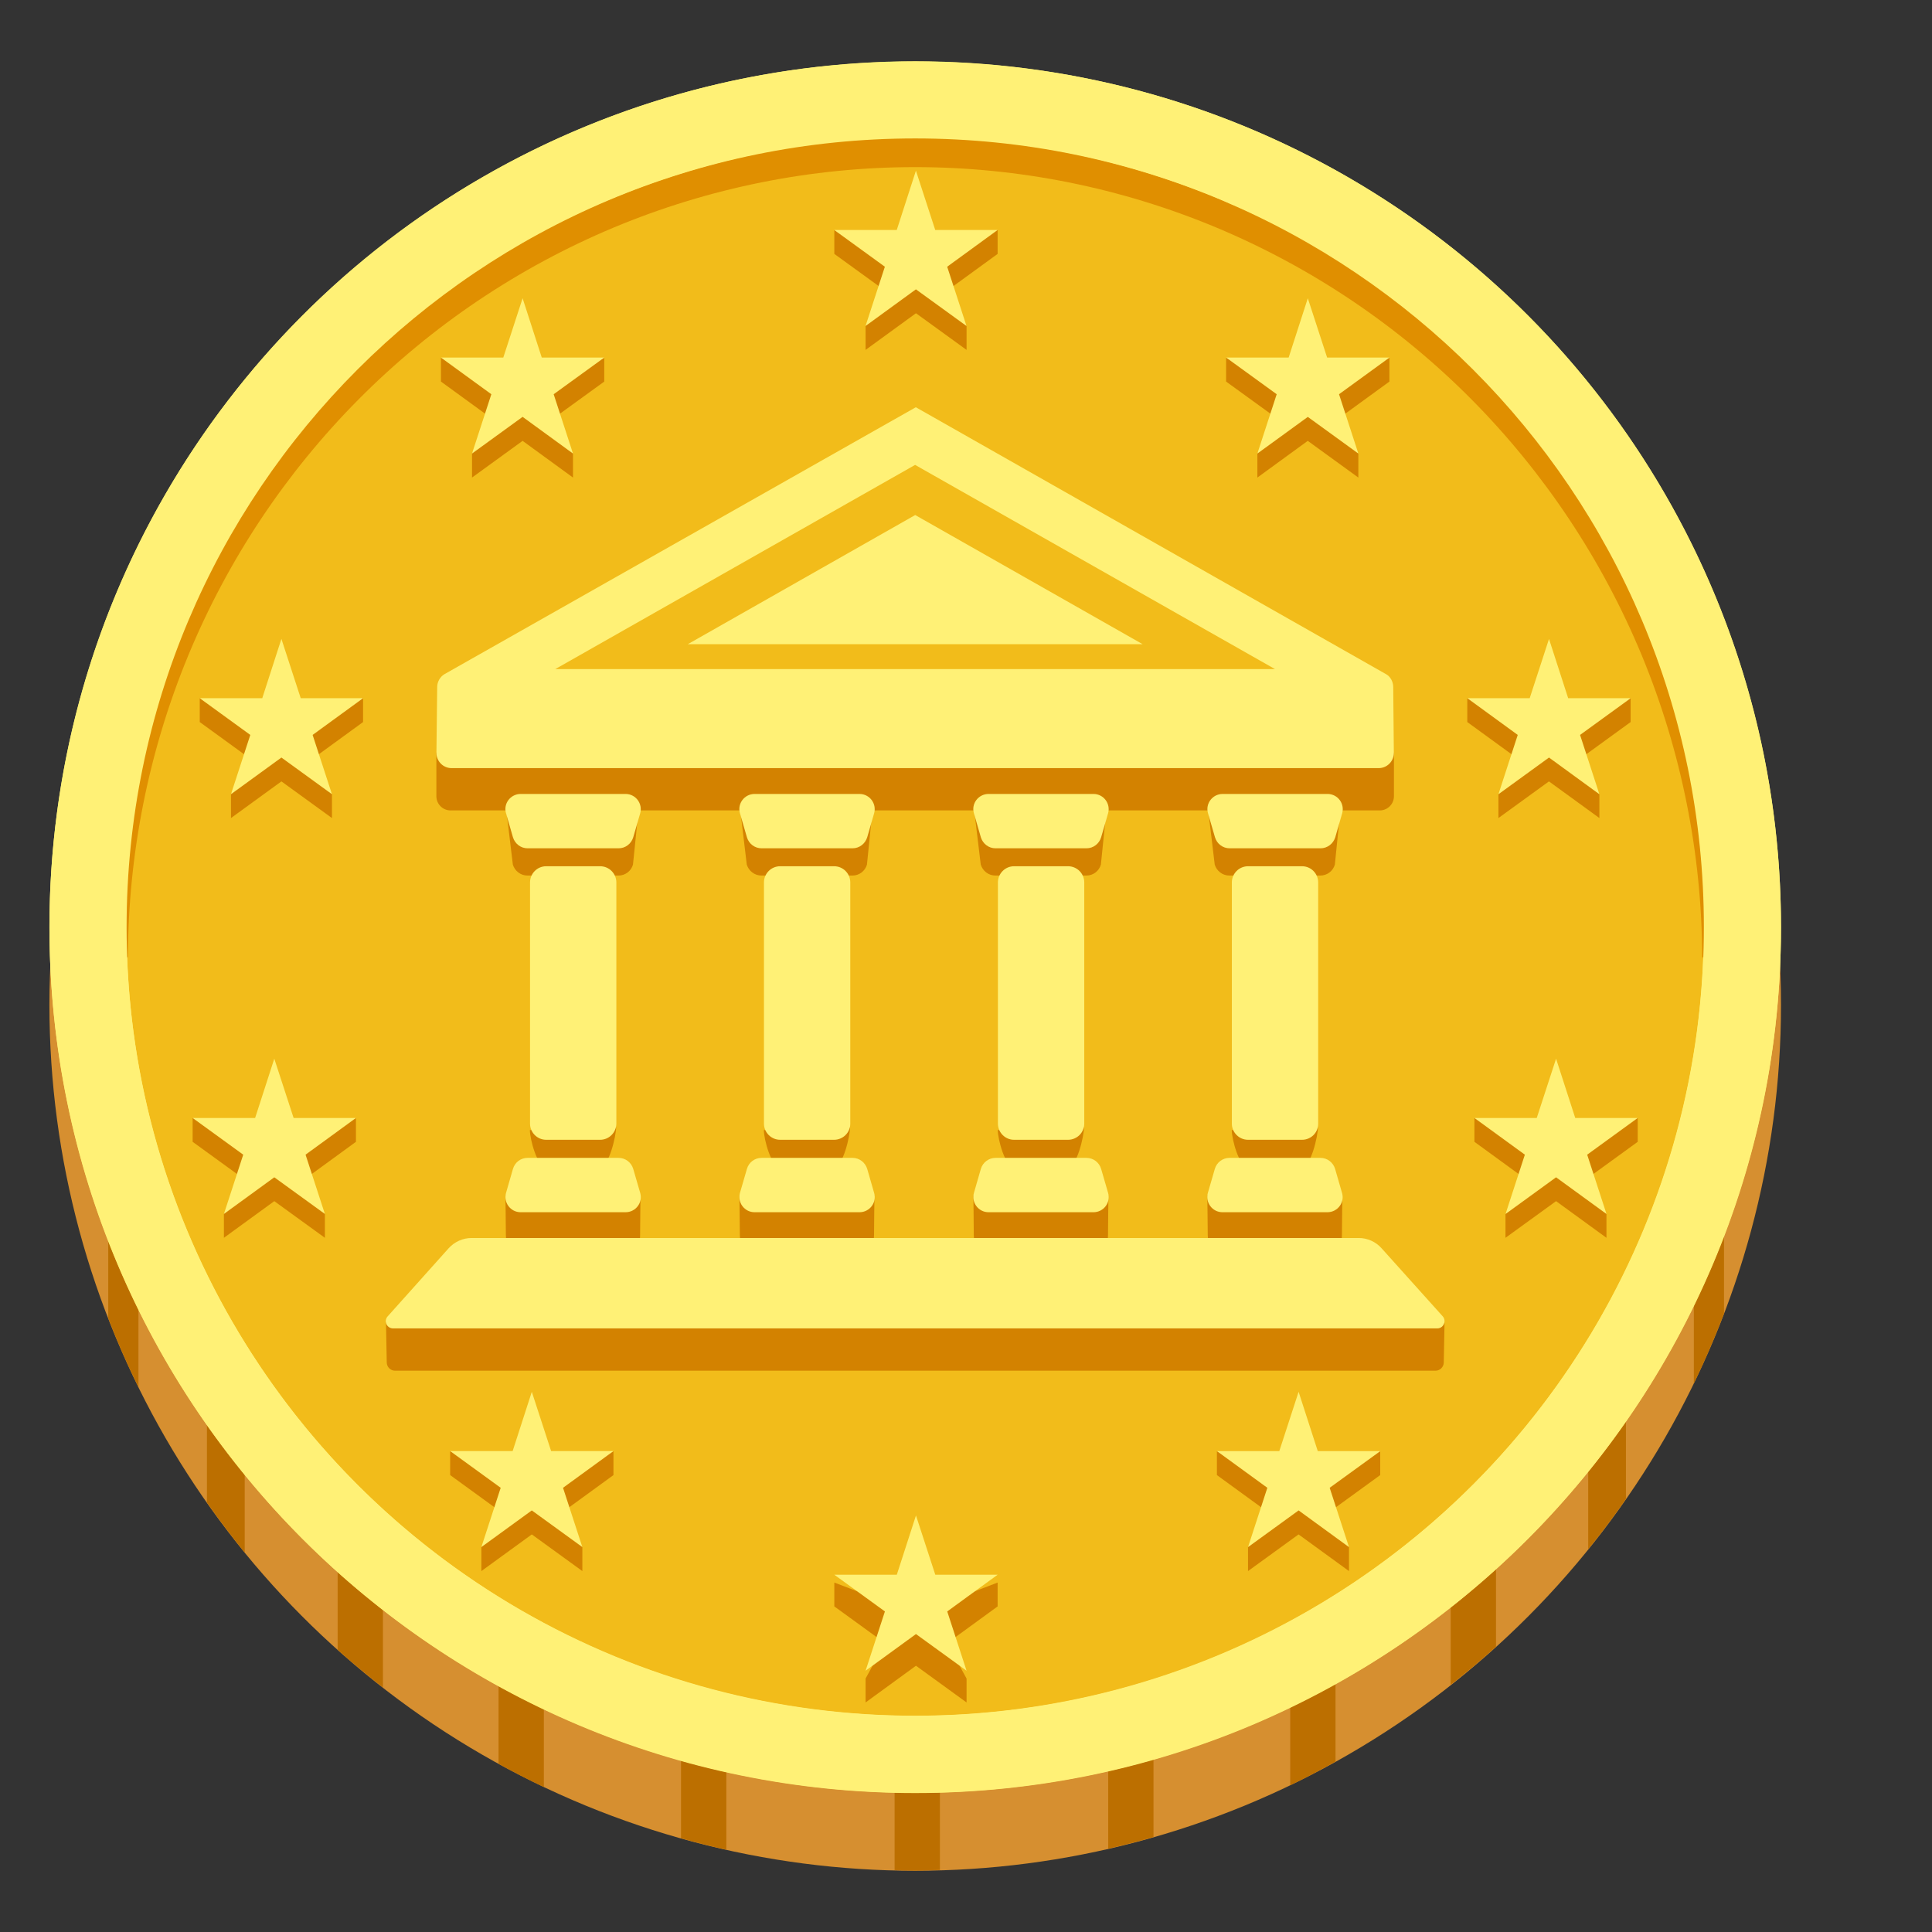 <svg width="38" height="38" viewBox="0 0 38 38" fill="none" xmlns="http://www.w3.org/2000/svg" xmlns:xlink="http://www.w3.org/1999/xlink">
<rect x="0" y="0" width="38" height="38" fill="#333333" stroke="none"/>
<circle cx="18.001" cy="19.766" r="17.029" fill="#D68F30"/>
<path d="M2.129,24.189L2.129,25.929C2.307,26.389 2.506,26.844 2.723,27.283L2.723,24.189L2.129,24.189ZM4.07,27.464L4.07,29.554C4.308,29.889 4.554,30.219 4.813,30.537L4.813,27.464L4.07,27.464ZM6.641,30.195L6.641,32.449C6.929,32.707 7.226,32.953 7.532,33.191L7.532,30.195L6.641,30.195ZM9.806,32.27L9.806,34.693C10.097,34.853 10.394,35.005 10.697,35.15L10.697,32.27L9.806,32.27ZM13.395,33.592L13.395,36.157C13.689,36.24 13.986,36.314 14.286,36.382L14.286,33.592L13.395,33.592ZM17.596,34.049L17.596,36.783C17.73,36.786 17.863,36.792 18,36.792C18.163,36.792 18.326,36.783 18.487,36.78L18.487,34.049L17.596,34.049ZM21.797,33.571L21.797,36.361C22.097,36.293 22.394,36.216 22.688,36.133L22.688,33.571L21.797,33.571ZM25.377,32.232L25.377,35.114C25.68,34.969 25.977,34.812 26.268,34.648L26.268,32.232L25.377,32.232ZM28.533,30.139L28.533,33.137C28.839,32.898 29.136,32.649 29.424,32.389L29.424,30.139L28.533,30.139ZM31.98,27.399L31.238,27.399L31.238,30.471C31.496,30.151 31.745,29.821 31.98,29.483L31.98,27.399ZM33.909,24.112L33.316,24.112L33.316,27.212C33.532,26.763 33.731,26.303 33.909,25.837L33.909,24.112Z" fill="#BC6F00"/>
<circle cx="18.001" cy="18.234" r="17.029" fill="#FFF176"/>
<circle cx="18" cy="18.234" r="15.512" fill="#F2BC1A"/>
<path d="M2.459,18.829C2.349,16.786 2.703,14.714 3.415,12.772C4.157,10.837 5.294,9.046 6.728,7.526C9.608,4.481 13.788,2.714 18.001,2.693C22.213,2.717 26.396,4.481 29.27,7.529C30.707,9.046 31.841,10.84 32.583,12.772C33.298,14.717 33.652,16.786 33.539,18.829L33.48,18.829C33.474,16.791 33.07,14.774 32.292,12.891C31.512,11.01 30.374,9.299 28.94,7.853C27.506,6.409 25.801,5.261 23.923,4.475C22.046,3.691 20.032,3.287 17.998,3.287C15.963,3.287 13.949,3.691 12.072,4.475C10.194,5.261 8.489,6.409 7.055,7.853C5.62,9.298 4.482,11.009 3.703,12.891C2.925,14.774 2.521,16.791 2.516,18.829L2.459,18.829Z" fill="#E08F00"/>
<path d="M18.001,1.209C8.596,1.209 0.973,8.833 0.973,18.238C0.973,27.643 8.596,35.267 18.001,35.267C27.406,35.267 35.03,27.643 35.03,18.238C35.03,8.833 27.406,1.209 18.001,1.209ZM18.001,33.749C9.434,33.749 2.49,26.806 2.49,18.238C2.49,9.667 9.434,2.723 18.001,2.723C26.569,2.723 33.513,9.667 33.513,18.235C33.513,26.803 26.569,33.749 18.001,33.749Z" fill="#FFF176"/>
<path d="M10.279,6.338L10.656,7.505L11.885,7.036L11.885,7.505L10.89,8.226L11.27,8.921L11.27,9.393L10.279,8.671L9.284,9.393L9.284,8.921L9.664,8.226L8.673,7.505L8.673,7.036L9.899,7.505L10.279,6.338ZM5.535,13.035L5.915,14.202L7.141,13.733L7.141,14.202L6.149,14.924L6.529,15.621L6.529,16.09L5.535,15.369L4.543,16.09L4.543,15.621L4.923,14.924L3.929,14.202L3.929,13.733L5.158,14.202L5.535,13.035ZM5.395,21.291L5.775,22.458L7.001,21.989L7.001,22.458L6.01,23.18L6.39,23.877L6.39,24.346L5.395,23.625L4.404,24.346L4.404,23.877L4.784,23.18L3.789,22.458L3.789,21.989L5.018,22.458L5.395,21.291ZM10.46,27.846L10.84,29.013L12.066,28.544L12.066,29.013L11.074,29.735L11.454,30.429L11.454,30.901L10.46,30.18L9.468,30.901L9.468,30.429L9.848,29.735L8.854,29.013L8.854,28.544L10.083,29.013L10.46,27.846ZM25.722,6.338L25.345,7.505L24.116,7.036L24.116,7.505L25.111,8.226L24.731,8.921L24.731,9.393L25.722,8.671L26.717,9.393L26.717,8.921L26.337,8.226L27.328,7.505L27.328,7.036L26.102,7.505L25.722,6.338ZM30.466,13.035L30.086,14.202L28.86,13.733L28.86,14.202L29.852,14.924L29.472,15.621L29.472,16.09L30.466,15.369L31.458,16.09L31.458,15.621L31.078,14.924L32.072,14.202L32.072,13.733L30.843,14.202L30.466,13.035ZM30.606,21.291L30.226,22.458L29,21.989L29,22.458L29.991,23.18L29.611,23.877L29.611,24.346L30.606,23.625L31.597,24.346L31.597,23.877L31.217,23.18L32.212,22.458L32.212,21.989L30.983,22.458L30.606,21.291ZM25.541,27.846L25.161,29.013L23.935,28.544L23.935,29.013L24.927,29.735L24.547,30.429L24.547,30.901L25.541,30.18L26.533,30.901L26.533,30.429L26.153,29.735L27.147,29.013L27.147,28.544L25.918,29.013L25.541,27.846Z" fill="#D38200"/>
<path d="M25.542,27.375L25.919,28.542L27.148,28.542L26.153,29.263L26.533,30.43L25.542,29.708L24.547,30.43L24.927,29.263L23.936,28.542L25.162,28.542L25.542,27.375ZM30.606,20.823L30.983,21.989L32.212,21.989L31.218,22.711L31.598,23.878L30.606,23.156L29.612,23.878L29.992,22.711L29,21.989L30.226,21.989L30.606,20.823ZM30.467,12.567L30.844,13.733L32.073,13.733L31.078,14.455L31.458,15.622L30.467,14.9L29.472,15.622L29.852,14.455L28.861,13.733L30.087,13.733L30.467,12.567ZM25.723,5.866L26.103,7.033L27.329,7.033L26.337,7.754L26.717,8.921L25.723,8.2L24.731,8.921L25.111,7.754L24.117,7.033L25.346,7.033L25.723,5.866Z" fill="#FFF176"/>
<path d="M18.016,30.43L18.396,31.596L19.622,31.127L19.622,31.596L18.631,32.318L19.011,33.015L19.011,33.485L18.016,32.763L17.025,33.485L17.025,33.015L17.405,32.318L16.41,31.596L16.41,31.127L17.639,31.596L18.016,30.43Z" fill="#D38200"/>
<path d="M18.016,29.807L18.396,30.973L19.622,30.973L18.631,31.695L19.011,32.861L18.016,32.14L17.025,32.861L17.405,31.695L16.41,30.973L17.639,30.973L18.016,29.807Z" fill="#FFF176"/>
<path d="M18.016,3.827L18.396,4.994L19.622,4.525L19.622,4.994L18.631,5.715L19.011,6.413L19.011,6.882L18.016,6.161L17.025,6.882L17.025,6.413L17.405,5.715L16.41,4.994L16.41,4.525L17.639,4.994L18.016,3.827Z" fill="#D38200"/>
<path d="M18.015,3.357L18.395,4.524L19.621,4.524L18.63,5.246L19.01,6.412L18.015,5.691L17.024,6.412L17.404,5.246L16.409,4.524L17.638,4.524L18.015,3.357ZM10.46,27.375L10.083,28.541L8.854,28.541L9.848,29.263L9.468,30.429L10.46,29.708L11.454,30.429L11.074,29.263L12.066,28.541L10.84,28.541L10.46,27.375ZM5.395,20.823L5.018,21.989L3.789,21.989L4.784,22.711L4.404,23.877L5.395,23.156L6.39,23.877L6.01,22.711L7.001,21.989L5.775,21.989L5.395,20.823ZM5.535,12.566L5.158,13.733L3.929,13.733L4.923,14.455L4.543,15.621L5.535,14.9L6.529,15.621L6.149,14.455L7.141,13.733L5.915,13.733L5.535,12.566ZM10.279,5.866L9.899,7.033L8.673,7.033L9.664,7.754L9.284,8.921L10.279,8.199L11.27,8.921L10.89,7.754L11.885,7.033L10.656,7.033L10.279,5.866Z" fill="#FFF176"/>
<path d="M27.269,14.31C27.269,14.206 8.75,14.31 8.75,14.31L8.583,14.809L8.583,15.661C8.583,15.815 8.708,15.94 8.862,15.94L27.138,15.94C27.292,15.94 27.417,15.815 27.417,15.661L27.417,14.832L27.269,14.31ZM27.295,25.383L8.827,25.383L7.592,26.004L7.607,26.802C7.61,26.888 7.681,26.96 7.77,26.96L28.234,26.96C28.32,26.96 28.394,26.891 28.397,26.802L28.412,26.019L27.295,25.383Z" fill="#D38200"/>
<path d="M11.803,22.954L10.74,22.954C10.565,22.954 10.422,22.402 10.422,22.227L12.118,22.173C12.118,22.348 11.975,22.954 11.803,22.954ZM12.165,17.221L10.375,17.221C10.241,17.221 10.125,17.132 10.087,17.005L9.947,15.838L12.569,15.838L12.45,17.005C12.414,17.132 12.299,17.221 12.165,17.221ZM10.375,23.307L12.165,23.307C12.299,23.307 12.563,23.39 12.598,23.518C12.598,23.518 12.59,24.073 12.59,24.293C12.59,24.513 12.5,24.673 12.302,24.673L10.238,24.673C10.039,24.673 9.95,24.495 9.95,24.293C9.95,24.091 9.941,23.524 9.941,23.524C9.98,23.396 10.241,23.307 10.375,23.307ZM25.608,22.954L24.545,22.954C24.37,22.954 24.227,22.402 24.227,22.227L25.922,22.173C25.922,22.348 25.783,22.954 25.608,22.954ZM25.97,17.221L24.18,17.221C24.046,17.221 23.93,17.132 23.892,17.005L23.752,15.838L26.373,15.838L26.255,17.005C26.219,17.132 26.103,17.221 25.97,17.221ZM24.18,23.307L25.97,23.307C26.103,23.307 26.368,23.39 26.403,23.518C26.403,23.518 26.394,24.073 26.394,24.293C26.394,24.513 26.305,24.673 26.106,24.673L24.043,24.673C23.844,24.673 23.755,24.495 23.755,24.293C23.755,24.091 23.746,23.524 23.746,23.524C23.785,23.396 24.046,23.307 24.18,23.307ZM21.006,22.954L19.943,22.954C19.768,22.954 19.625,22.402 19.625,22.227L21.321,22.173C21.321,22.348 21.181,22.954 21.006,22.954ZM21.368,17.221L19.578,17.221C19.444,17.221 19.329,17.132 19.29,17.005L19.15,15.838L21.772,15.838L21.653,17.005C21.618,17.132 21.502,17.221 21.368,17.221ZM19.578,23.307L21.368,23.307C21.502,23.307 21.766,23.39 21.802,23.518C21.802,23.518 21.793,24.073 21.793,24.293C21.793,24.513 21.704,24.673 21.505,24.673L19.441,24.673C19.243,24.673 19.153,24.495 19.153,24.293C19.153,24.091 19.145,23.524 19.145,23.524C19.183,23.396 19.444,23.307 19.578,23.307ZM16.404,22.954L15.342,22.954C15.166,22.954 15.024,22.402 15.024,22.227L16.719,22.173C16.719,22.348 16.58,22.954 16.404,22.954ZM16.767,17.221L14.976,17.221C14.843,17.221 14.727,17.132 14.688,17.005L14.549,15.838L17.17,15.838L17.052,17.005C17.016,17.132 16.9,17.221 16.767,17.221ZM14.976,23.307L16.767,23.307C16.9,23.307 17.164,23.39 17.2,23.518C17.2,23.518 17.191,24.073 17.191,24.293C17.191,24.513 17.102,24.673 16.903,24.673L14.84,24.673C14.641,24.673 14.552,24.495 14.552,24.293C14.552,24.091 14.543,23.524 14.543,23.524C14.582,23.396 14.843,23.307 14.976,23.307Z" fill="#D38200"/>
<path d="M27.403,13.514C27.403,13.41 27.349,13.312 27.269,13.264L18.013,8.01L8.744,13.259C8.655,13.312 8.599,13.41 8.599,13.514L8.584,14.811C8.584,14.974 8.718,15.108 8.881,15.108L27.118,15.108C27.281,15.108 27.415,14.974 27.415,14.811L27.403,13.514Z" fill="#FFF176"/>
<path d="M25.077,13.16L17.999,9.144L10.922,13.16L25.077,13.16Z" fill="#F2BC1A"/>
<path d="M22.475,12.671L18.001,10.13L13.527,12.671L22.475,12.671ZM26.726,24.35L9.276,24.35C9.103,24.35 8.94,24.424 8.824,24.552L7.625,25.891C7.542,25.983 7.607,26.128 7.732,26.128L28.27,26.128C28.391,26.128 28.457,25.983 28.377,25.891L27.174,24.552C27.061,24.424 26.895,24.35 26.726,24.35ZM25.61,22.418L24.547,22.418C24.372,22.418 24.229,22.275 24.229,22.1L24.229,17.356C24.229,17.181 24.372,17.038 24.547,17.038L25.61,17.038C25.785,17.038 25.927,17.181 25.927,17.356L25.927,22.103C25.927,22.278 25.785,22.418 25.61,22.418ZM25.975,16.685L24.185,16.685C24.051,16.685 23.935,16.596 23.897,16.468L23.76,15.996C23.704,15.806 23.849,15.616 24.048,15.616L26.111,15.616C26.31,15.616 26.453,15.806 26.399,15.996L26.263,16.468C26.224,16.596 26.106,16.685 25.975,16.685ZM24.182,22.774L25.972,22.774C26.106,22.774 26.221,22.863 26.26,22.991L26.396,23.463C26.453,23.653 26.307,23.843 26.108,23.843L24.045,23.843C23.846,23.843 23.704,23.653 23.757,23.463L23.894,22.991C23.932,22.86 24.051,22.774 24.182,22.774ZM11.805,22.418L10.742,22.418C10.567,22.418 10.425,22.275 10.425,22.1L10.425,17.356C10.425,17.181 10.567,17.038 10.742,17.038L11.805,17.038C11.98,17.038 12.123,17.181 12.123,17.356L12.123,22.103C12.12,22.278 11.977,22.418 11.805,22.418ZM12.167,16.685L10.377,16.685C10.243,16.685 10.128,16.596 10.089,16.468L9.953,15.996C9.896,15.806 10.042,15.616 10.241,15.616L12.304,15.616C12.503,15.616 12.645,15.806 12.592,15.996L12.455,16.468C12.417,16.596 12.301,16.685 12.167,16.685ZM10.377,22.774L12.167,22.774C12.301,22.774 12.417,22.863 12.455,22.991L12.592,23.463C12.648,23.653 12.503,23.843 12.304,23.843L10.241,23.843C10.042,23.843 9.899,23.653 9.953,23.463L10.089,22.991C10.128,22.86 10.243,22.774 10.377,22.774ZM16.407,22.418L15.344,22.418C15.169,22.418 15.026,22.275 15.026,22.1L15.026,17.356C15.026,17.181 15.169,17.038 15.344,17.038L16.407,17.038C16.582,17.038 16.724,17.181 16.724,17.356L16.724,22.103C16.723,22.187 16.69,22.267 16.63,22.326C16.571,22.384 16.49,22.418 16.407,22.418ZM16.769,16.685L14.979,16.685C14.845,16.685 14.729,16.596 14.691,16.468L14.554,15.996C14.498,15.806 14.643,15.616 14.842,15.616L16.905,15.616C17.104,15.616 17.247,15.806 17.193,15.996L17.057,16.468C17.018,16.596 16.902,16.685 16.769,16.685ZM14.979,22.774L16.769,22.774C16.902,22.774 17.018,22.863 17.057,22.991L17.193,23.463C17.25,23.653 17.104,23.843 16.905,23.843L14.842,23.843C14.643,23.843 14.501,23.653 14.554,23.463L14.691,22.991C14.729,22.86 14.845,22.774 14.979,22.774ZM21.008,22.418L19.945,22.418C19.77,22.418 19.628,22.275 19.628,22.1L19.628,17.356C19.628,17.181 19.77,17.038 19.945,17.038L21.008,17.038C21.183,17.038 21.326,17.181 21.326,17.356L21.326,22.103C21.325,22.187 21.291,22.267 21.232,22.326C21.172,22.384 21.092,22.418 21.008,22.418ZM21.37,16.685L19.58,16.685C19.447,16.685 19.331,16.596 19.292,16.468L19.156,15.996C19.099,15.806 19.245,15.616 19.444,15.616L21.507,15.616C21.706,15.616 21.848,15.806 21.795,15.996L21.658,16.468C21.62,16.596 21.504,16.685 21.37,16.685ZM19.58,22.774L21.37,22.774C21.504,22.774 21.62,22.863 21.658,22.991L21.795,23.463C21.851,23.653 21.706,23.843 21.507,23.843L19.444,23.843C19.245,23.843 19.102,23.653 19.156,23.463L19.292,22.991C19.331,22.86 19.45,22.774 19.58,22.774Z" fill="#FFF176"/>
</svg>
